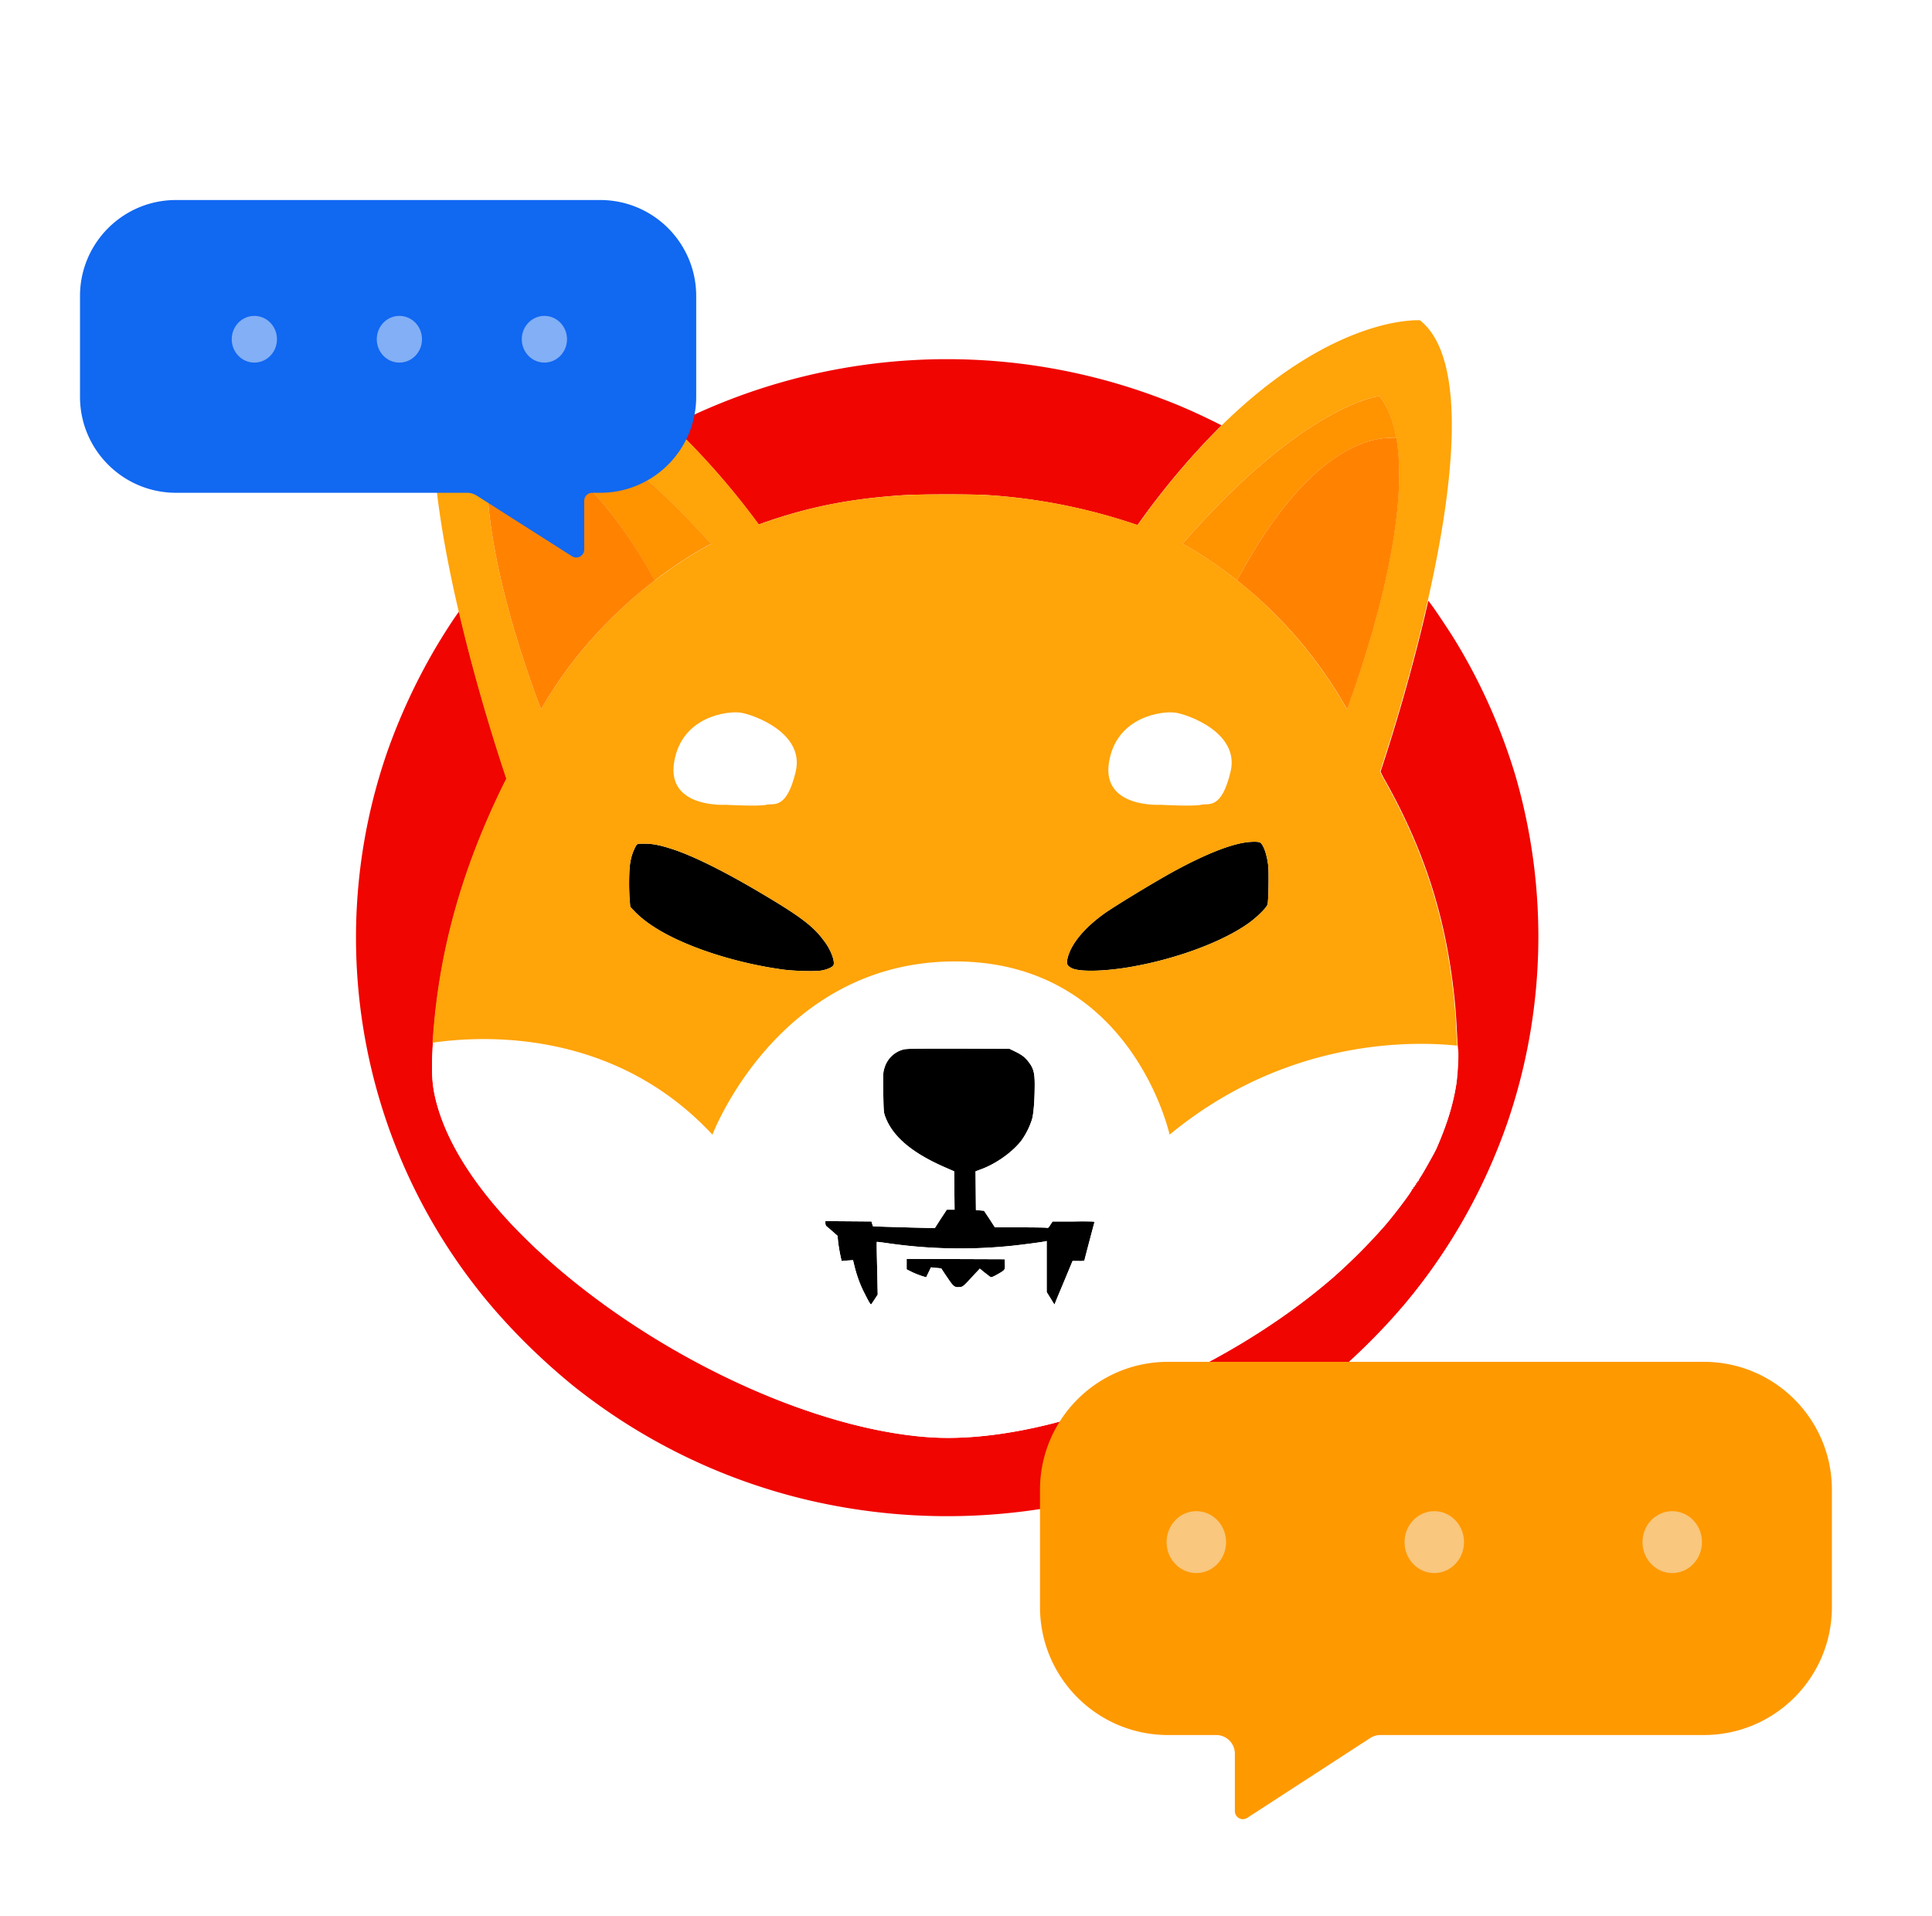 <svg width="483" height="479" fill="none" xmlns="http://www.w3.org/2000/svg"><g filter="url(#a)"><circle cx="236.5" cy="233.5" r="176.5" fill="#fff"/></g><path d="M305.389 106.321a190.331 190.331 0 0 0-21.006 24.922l-1.981-.645c-11.425-3.731-23.264-6.034-35.195-6.818-3.593-.276-16.999-.276-21.375 0-13.221.876-23.356 2.857-34.872 6.864-.461.185-.875.323-1.29.461-6.495-8.845-13.728-17.137-21.697-24.738a150.822 150.822 0 0 1 122.997-6.495c4.284 1.612 8.476 3.501 12.576 5.528l1.843.921ZM376.699 281.051c-5.804 16.538-14.511 31.878-25.797 45.238-6.127 7.186-12.899 13.773-20.177 19.762a148.862 148.862 0 0 1-58.182 28.699 152.456 152.456 0 0 1-71.495 0 148.54 148.54 0 0 1-58.182-28.699c-7.279-5.989-14.051-12.576-20.178-19.762-32.476-38.374-42.335-91.074-25.797-138.568a150.517 150.517 0 0 1 11.747-25.337c2.165-3.685 4.837-7.831 6.127-9.536 4.422 19.026 9.858 35.748 11.885 41.783-.138.322-.322.691-.507 1.013-10.733 21.743-16.537 42.704-17.919 65 0 .276-.046.599-.046.875-.369 6.68-.185 9.858.921 14.05 3.455 13.129 14.096 27.594 30.772 41.783 27.318 23.217 64.355 39.985 92.41 41.92 29.252 1.981 72.416-15.11 101.161-40.078a144.437 144.437 0 0 0 12.715-12.76c2.856-3.317 7.094-9.029 6.772-9.029-.093 0 0-.092.184-.184.138-.093.276-.231.184-.323-.046-.046.046-.184.184-.23.139-.046.231-.138.185-.23-.046-.093 0-.185.184-.231.138-.046.184-.184.138-.276-.046-.092 0-.184.092-.184s.185-.139.185-.231.092-.23.184-.23a.198.198 0 0 0 .184-.184c.138-.369.369-.737.599-1.06.691-1.059 3.455-5.989 3.823-6.818 2.626-5.942 4.285-11.24 5.068-16.538.368-2.533.599-7.186.414-8.292-.046-.184-.046-.506-.092-1.013-.092-.921-.138-2.303-.23-3.685-.092-2.073-.276-4.976-.415-6.404-1.981-20.914-7.324-38.004-17.459-56.109-.414-.691-.783-1.382-1.013-1.934-.092-.139-.139-.277-.185-.369 1.428-4.284 7.279-22.204 11.932-42.703l.092.092.691.921c1.197 1.612 4.376 6.403 5.804 8.707 6.495 10.595 11.563 21.973 15.156 33.858 8.338 28.608 7.647 59.104-2.119 87.296Z" fill="#F00500"/><path d="M316.903 226.002c-.138.737-2.303 2.948-4.468 4.56-6.357 4.653-17.736 8.983-29.298 11.056-6.588 1.198-13.175 1.382-15.156.415-1.29-.645-1.474-1.152-1.014-2.81.968-3.455 4.1-7.232 8.983-10.78 2.488-1.796 12.576-7.923 17.275-10.503 7.739-4.238 14.004-6.771 18.242-7.37 1.336-.185 2.949-.231 3.455 0 .83.322 1.751 2.764 2.12 5.712.184 1.566.092 8.476-.139 9.72ZM208.372 241.25c-.277.553-1.659 1.152-3.225 1.382-1.566.23-6.357.092-9.075-.23-9.766-1.29-20.131-4.285-27.686-7.97-4.238-2.073-7.279-4.146-9.536-6.403l-1.29-1.336-.138-1.751c-.23-3.04-.184-7.831.184-9.535.231-1.428.737-2.81 1.428-4.054.369-.461.369-.461 2.027-.461 2.027 0 3.732.323 6.496 1.198 5.666 1.75 14.096 5.988 24.369 12.161 8.476 5.068 11.655 7.555 14.096 10.964 1.659 2.119 2.764 5.114 2.35 6.035ZM273.601 305.374c0 .139-.553 2.35-1.244 4.976-.691 2.625-1.244 4.744-1.244 4.837-.507.046-.967.092-1.474.046h-1.474l-2.027 4.791c-1.106 2.625-2.119 5.067-2.257 5.435l-.277.645-.967-1.566-.967-1.566v-12.761l-.369.093c-.783.184-6.357.921-8.799 1.151a125.523 125.523 0 0 1-30.265-.645c-1.613-.23-2.995-.414-3.041-.368-.046.046 0 2.994.092 6.633l.139 6.542-.783 1.197c-.415.645-.83 1.198-.83 1.244-.138.138-.599-.599-1.658-2.718-1.152-2.211-1.981-4.56-2.58-7.002l-.322-1.336-1.428.092-1.428.139-.369-1.705a48.747 48.747 0 0 1-.507-3.132l-.138-1.474-1.198-1.06c-.691-.599-1.382-1.198-1.52-1.29-.23-.184-.322-.507-.322-.783v-.553l5.758.046 5.758.046.185.599.184.599 1.981.092c1.105.046 4.606.138 7.739.231l5.758.138 1.474-2.304 1.521-2.303h1.934l-.046-4.791-.046-4.791-2.533-1.105c-8.154-3.593-12.945-7.693-14.742-12.669-.368-1.013-.368-1.382-.46-5.988-.046-4.561-.046-4.975.276-5.989.645-2.303 2.442-4.1 4.745-4.699.783-.23 2.856-.23 13.728-.23l12.806.046 1.428.691c1.705.829 2.488 1.428 3.455 2.718 1.106 1.474 1.428 2.626 1.428 5.436 0 4.008-.276 7.463-.691 8.845a19.1 19.1 0 0 1-2.672 5.297c-2.303 2.949-6.495 5.897-10.318 7.233l-1.106.414.046 4.837.046 4.837 1.014.092 1.013.093 1.382 2.073 1.336 2.072h6.173c3.409 0 6.403.047 6.679.093.461.092.553.046 1.014-.737l.553-.83h5.297c3.962-.184 5.16-.092 5.16.046Z" fill="#000"/><path d="M249.279 318.595c-.875.507-1.474.738-1.613.645-.138-.046-.783-.598-1.474-1.105l-1.243-1.014-1.29 1.382c-2.81 3.041-2.903 3.179-3.732 3.225-1.29.138-1.566-.092-3.132-2.442-.829-1.197-1.474-2.211-1.474-2.211s-.599-.092-1.29-.138l-1.29-.138-.599 1.244-.599 1.243-1.059-.322a22.379 22.379 0 0 1-2.442-.967l-1.382-.691v-2.626l12.254.046 12.253.046.047 1.244c.046 1.474.092 1.428-1.935 2.579Z" fill="#000"/><path d="M364.448 262.394c-.046-.184-.046-.506-.092-1.013-11.056-1.198-42.612-1.935-71.91 22.25 0 0-9.444-43.303-53.667-43.303-44.224 0-60.624 43.303-60.624 43.303-24.783-26.673-57.951-24.738-69.929-22.987 0 .276-.046.599-.046.875-.368 6.68-.184 9.858.922 14.05 3.455 13.129 14.096 27.594 30.772 41.783 27.317 23.217 64.355 39.985 92.409 41.92 29.253 1.981 72.417-15.11 101.162-40.078a144.572 144.572 0 0 0 12.715-12.76c2.856-3.317 7.094-9.029 6.771-9.029-.092 0 0-.092.185-.184.138-.093.276-.231.184-.323-.046-.046.046-.184.184-.23.138-.046.231-.138.184-.231-.046-.092 0-.184.185-.23.138-.046.184-.184.138-.276-.046-.092 0-.185.092-.185s.184-.138.184-.23.092-.23.185-.23a.198.198 0 0 0 .184-.184c.138-.369.368-.738.599-1.06.691-1.06 3.455-5.989 3.823-6.818 2.626-5.942 4.284-11.24 5.067-16.538.277-2.533.507-7.186.323-8.292Zm-115.166 56.201c-.875.507-1.474.737-1.612.645-.139-.046-.784-.599-1.475-1.105l-1.243-1.014-1.29 1.382c-2.81 3.041-2.902 3.179-3.732 3.225-1.29.138-1.566-.092-3.132-2.442-.829-1.197-1.474-2.211-1.474-2.211s-.599-.092-1.29-.138l-1.29-.138-.599 1.244-.599 1.243-1.059-.322a22.459 22.459 0 0 1-2.442-.967l-1.382-.691v-2.626l12.254.046 12.254.046.046 1.244c.046 1.474.092 1.428-1.935 2.579Zm23.033-8.292c-.691 2.626-1.244 4.745-1.244 4.837-.506.046-.967.093-1.474.046h-1.474l-1.981 4.837c-1.105 2.626-2.119 5.068-2.257 5.436l-.276.645-.968-1.566-.967-1.566v-12.761l-.369.092c-.783.185-6.357.922-8.798 1.152a125.53 125.53 0 0 1-30.266-.645c-1.613-.23-2.994-.414-3.041-.368-.046.046 0 2.994.093 6.633l.138 6.542-.783 1.197c-.415.645-.83 1.198-.83 1.244-.138.138-.598-.599-1.658-2.718-1.152-2.211-1.981-4.56-2.58-7.002l-.322-1.336-1.428.092-1.428.139-.369-1.705a49.456 49.456 0 0 1-.507-3.132l-.138-1.475-1.197-1.059c-.691-.599-1.382-1.198-1.521-1.29-.23-.184-.322-.507-.322-.783v-.553l5.758.046 5.759.046.184.599.184.599 1.981.092c1.106.046 4.607.138 7.739.23l5.758.139 1.475-2.304 1.52-2.303h1.935l-.047-4.791-.046-4.791-2.533-1.105c-8.154-3.594-12.945-7.694-14.742-12.669-.368-1.013-.368-1.382-.46-5.988-.046-4.561-.046-4.976.276-5.989.645-2.303 2.442-4.1 4.745-4.699.783-.23 2.856-.23 13.728-.23l12.806.046 1.428.691c1.705.829 2.488 1.428 3.455 2.718 1.106 1.474 1.428 2.626 1.428 5.436 0 4.008-.276 7.463-.691 8.845a19.096 19.096 0 0 1-2.671 5.297c-2.304 2.948-6.496 5.897-10.319 7.233l-1.106.414.046 4.837.046 4.837 1.014.092 1.013.092 1.382 2.073 1.336 2.073h6.173c3.409 0 6.403.046 6.68.093.46.092.552.046 1.013-.738l.553-.829h5.297c4.1 0 5.298.046 5.298.185-.138-.047-.737 2.211-1.428 4.79Z" fill="#fff"/><path d="M364.078 257.696c-.092-2.073-.276-4.976-.415-6.404-1.98-20.914-7.324-38.005-17.459-56.109-.414-.691-.783-1.382-1.013-1.934-.092-.139-.138-.277-.185-.369 1.429-4.284 7.279-22.204 11.932-42.704 6.311-27.824 10.319-60.347-1.935-70.113 0 0-21.191-1.566-49.568 26.258a190.331 190.331 0 0 0-21.006 24.922l-1.981-.645c-11.424-3.731-23.263-6.035-35.195-6.818-3.593-.276-16.998-.276-21.374 0-13.221.876-23.356 2.856-34.873 6.864-.46.185-.875.323-1.29.461-6.495-8.845-13.727-17.137-21.697-24.738-29.528-27.962-51.502-26.35-51.502-26.35-12.991 10.089-8.568 44.086-1.843 72.831 4.423 19.026 9.858 35.748 11.885 41.783-.138.322-.322.691-.506 1.013-10.734 21.743-16.538 42.704-17.92 65 12.023-1.751 45.145-3.732 69.975 22.987 0 0 16.399-43.303 60.623-43.303s53.668 43.303 53.668 43.303c29.298-24.185 60.853-23.402 71.909-22.25a261.96 261.96 0 0 0-.23-3.685Zm-228.812-80.432s-17.229-43.073-12.807-67.672c.738-4.146 2.12-7.785 4.285-10.55 0 0 19.532 1.935 51.041 36.946 0 0-5.988 2.902-14.004 9.075 0 0-.046.046-.092.046-8.707 6.68-19.855 17.275-28.423 32.155Zm73.107 63.986c-.276.553-1.658 1.151-3.224 1.382-1.567.23-6.357.092-9.075-.231-9.766-1.289-20.131-4.284-27.686-7.969-4.238-2.073-7.279-4.146-9.536-6.403l-1.29-1.336-.138-1.751c-.23-3.04-.184-7.831.184-9.535a12.516 12.516 0 0 1 1.428-4.054c.369-.461.369-.461 2.027-.461 2.027 0 3.732.322 6.496 1.198 5.666 1.75 14.096 5.988 24.369 12.161 8.476 5.068 11.654 7.555 14.096 10.964 1.658 2.119 2.764 5.113 2.349 6.035Zm108.533-15.248c-.138.737-2.303 2.948-4.468 4.56-6.358 4.653-17.736 8.983-29.299 11.056-6.587 1.198-13.175 1.382-15.156.415-1.289-.645-1.474-1.152-1.013-2.81.967-3.455 4.1-7.233 8.983-10.78 2.487-1.796 12.576-7.923 17.275-10.503 7.739-4.238 14.004-6.772 18.242-7.37 1.336-.185 2.948-.231 3.455 0 .829.322 1.751 2.764 2.119 5.712.184 1.566.092 8.476-.138 9.72Zm-7.647-80.939-.092-.046c-7.739-6.173-13.544-9.075-13.544-9.075 30.45-35.011 49.291-36.945 49.291-36.945 2.073 2.81 3.409 6.403 4.146 10.549 4.285 24.599-12.345 67.718-12.345 67.718a109.747 109.747 0 0 0-27.456-32.201Z" fill="#FFA409"/><path d="M349.104 109.546c-3.593-.461-20.591-.553-39.847 35.517l-.092-.046c-7.74-6.173-13.544-9.075-13.544-9.075 30.45-35.011 49.291-36.945 49.291-36.945 2.119 2.81 3.455 6.403 4.192 10.549Z" fill="#FF9300"/><path d="M336.76 177.264c-7.003-12.438-16.308-23.356-27.502-32.201 19.256-36.07 36.208-35.978 39.847-35.517 4.284 24.646-12.345 67.718-12.345 67.718ZM349.8 109.684l-.691-.138.691.138Z" fill="#FF8300"/><path d="M177.782 135.942s-5.989 2.902-14.004 9.075c0 0-.046.046-.092.046-19.947-36.116-37.498-35.978-41.276-35.517.737-4.146 2.119-7.785 4.284-10.55.046 0 19.579 1.935 51.088 36.946Z" fill="#FF9300"/><path d="M163.732 145.063c-8.753 6.726-19.901 17.275-28.469 32.201 0 0-17.229-43.073-12.807-67.718 3.732-.461 21.329-.553 41.276 35.517Z" fill="#FF8300"/><path d="M122.456 109.546c-.231.046-.507.092-.737.138l.737-.138Z" fill="#FF8300"/><path d="M290.14 201.172s-14.741.921-12.899-10.595c1.843-11.517 13.36-12.899 16.584-12.438 3.225.46 16.124 5.067 13.82 14.741-2.303 9.674-5.528 7.831-7.37 8.292-1.843.461-10.135 0-10.135 0ZM181.421 201.172s-14.741.921-12.898-10.595c1.842-11.517 13.359-12.899 16.584-12.438 3.224.46 16.123 5.067 13.82 14.741-2.304 9.674-5.528 7.831-7.371 8.292-1.843.461-10.135 0-10.135 0Z" fill="#fff"/><path d="M174.051 74c0-13.255-10.745-24-24-24H44.001c-13.255 0-24 10.745-24 24v25.181c0 13.255 10.745 24 24 24h72.705c.89 0 1.761.254 2.512.732l23.768 15.13c1.331.848 3.074-.109 3.074-1.687v-12.175a2 2 0 0 1 2-2h1.991c13.255 0 24-10.745 24-24V74Z" fill="#1168F1"/><g opacity=".5" fill="#F4F5FA"><ellipse cx="63.588" cy="84.8" rx="5.654" ry="5.837"/><ellipse cx="99.846" cy="84.8" rx="5.654" ry="5.837"/><ellipse cx="136.1" cy="84.8" rx="5.654" ry="5.837"/></g><g filter="url(#b)"><path d="M260 370c0-17.673 14.327-32 32-32h133.973c17.673 0 32 14.327 32 32v29.286c0 17.673-14.327 32-32 32h-80.869c-.904 0-1.788.262-2.546.754l-30.749 19.955c-1.331.864-3.089-.091-3.089-1.677v-14.355a4.677 4.677 0 0 0-4.677-4.677H292c-17.673 0-32-14.327-32-32V370Z" fill="#F90"/></g><g opacity=".5" fill="#F4F5FA"><ellipse rx="7.436" ry="7.733" transform="matrix(-1 0 0 1 418.056 385.482)"/><ellipse rx="7.436" ry="7.733" transform="matrix(-1 0 0 1 358.568 385.482)"/><ellipse rx="7.436" ry="7.733" transform="matrix(-1 0 0 1 299.084 385.482)"/></g><defs><filter id="a" x="0" y=".559" width="473" height="473" filterUnits="userSpaceOnUse" color-interpolation-filters="sRGB"><feFlood flood-opacity="0" result="BackgroundImageFix"/><feColorMatrix in="SourceAlpha" values="0 0 0 0 0 0 0 0 0 0 0 0 0 0 0 0 0 0 127 0" result="hardAlpha"/><feOffset dy="3.559"/><feGaussianBlur stdDeviation="30"/><feColorMatrix values="0 0 0 0 0 0 0 0 0 0.102 0 0 0 0 0.263 0 0 0 0.08 0"/><feBlend in2="BackgroundImageFix" result="effect1_dropShadow_2347:849"/><feBlend in="SourceGraphic" in2="effect1_dropShadow_2347:849" result="shape"/></filter><filter id="b" x="235.807" y="316.226" width="246.359" height="162.707" filterUnits="userSpaceOnUse" color-interpolation-filters="sRGB"><feFlood flood-opacity="0" result="BackgroundImageFix"/><feColorMatrix in="SourceAlpha" values="0 0 0 0 0 0 0 0 0 0 0 0 0 0 0 0 0 0 127 0" result="hardAlpha"/><feOffset dy="2.419"/><feGaussianBlur stdDeviation="12.097"/><feColorMatrix values="0 0 0 0 0 0 0 0 0 0 0 0 0 0 0 0 0 0 0.15 0"/><feBlend in2="BackgroundImageFix" result="effect1_dropShadow_2347:849"/><feBlend in="SourceGraphic" in2="effect1_dropShadow_2347:849" result="shape"/></filter></defs></svg>